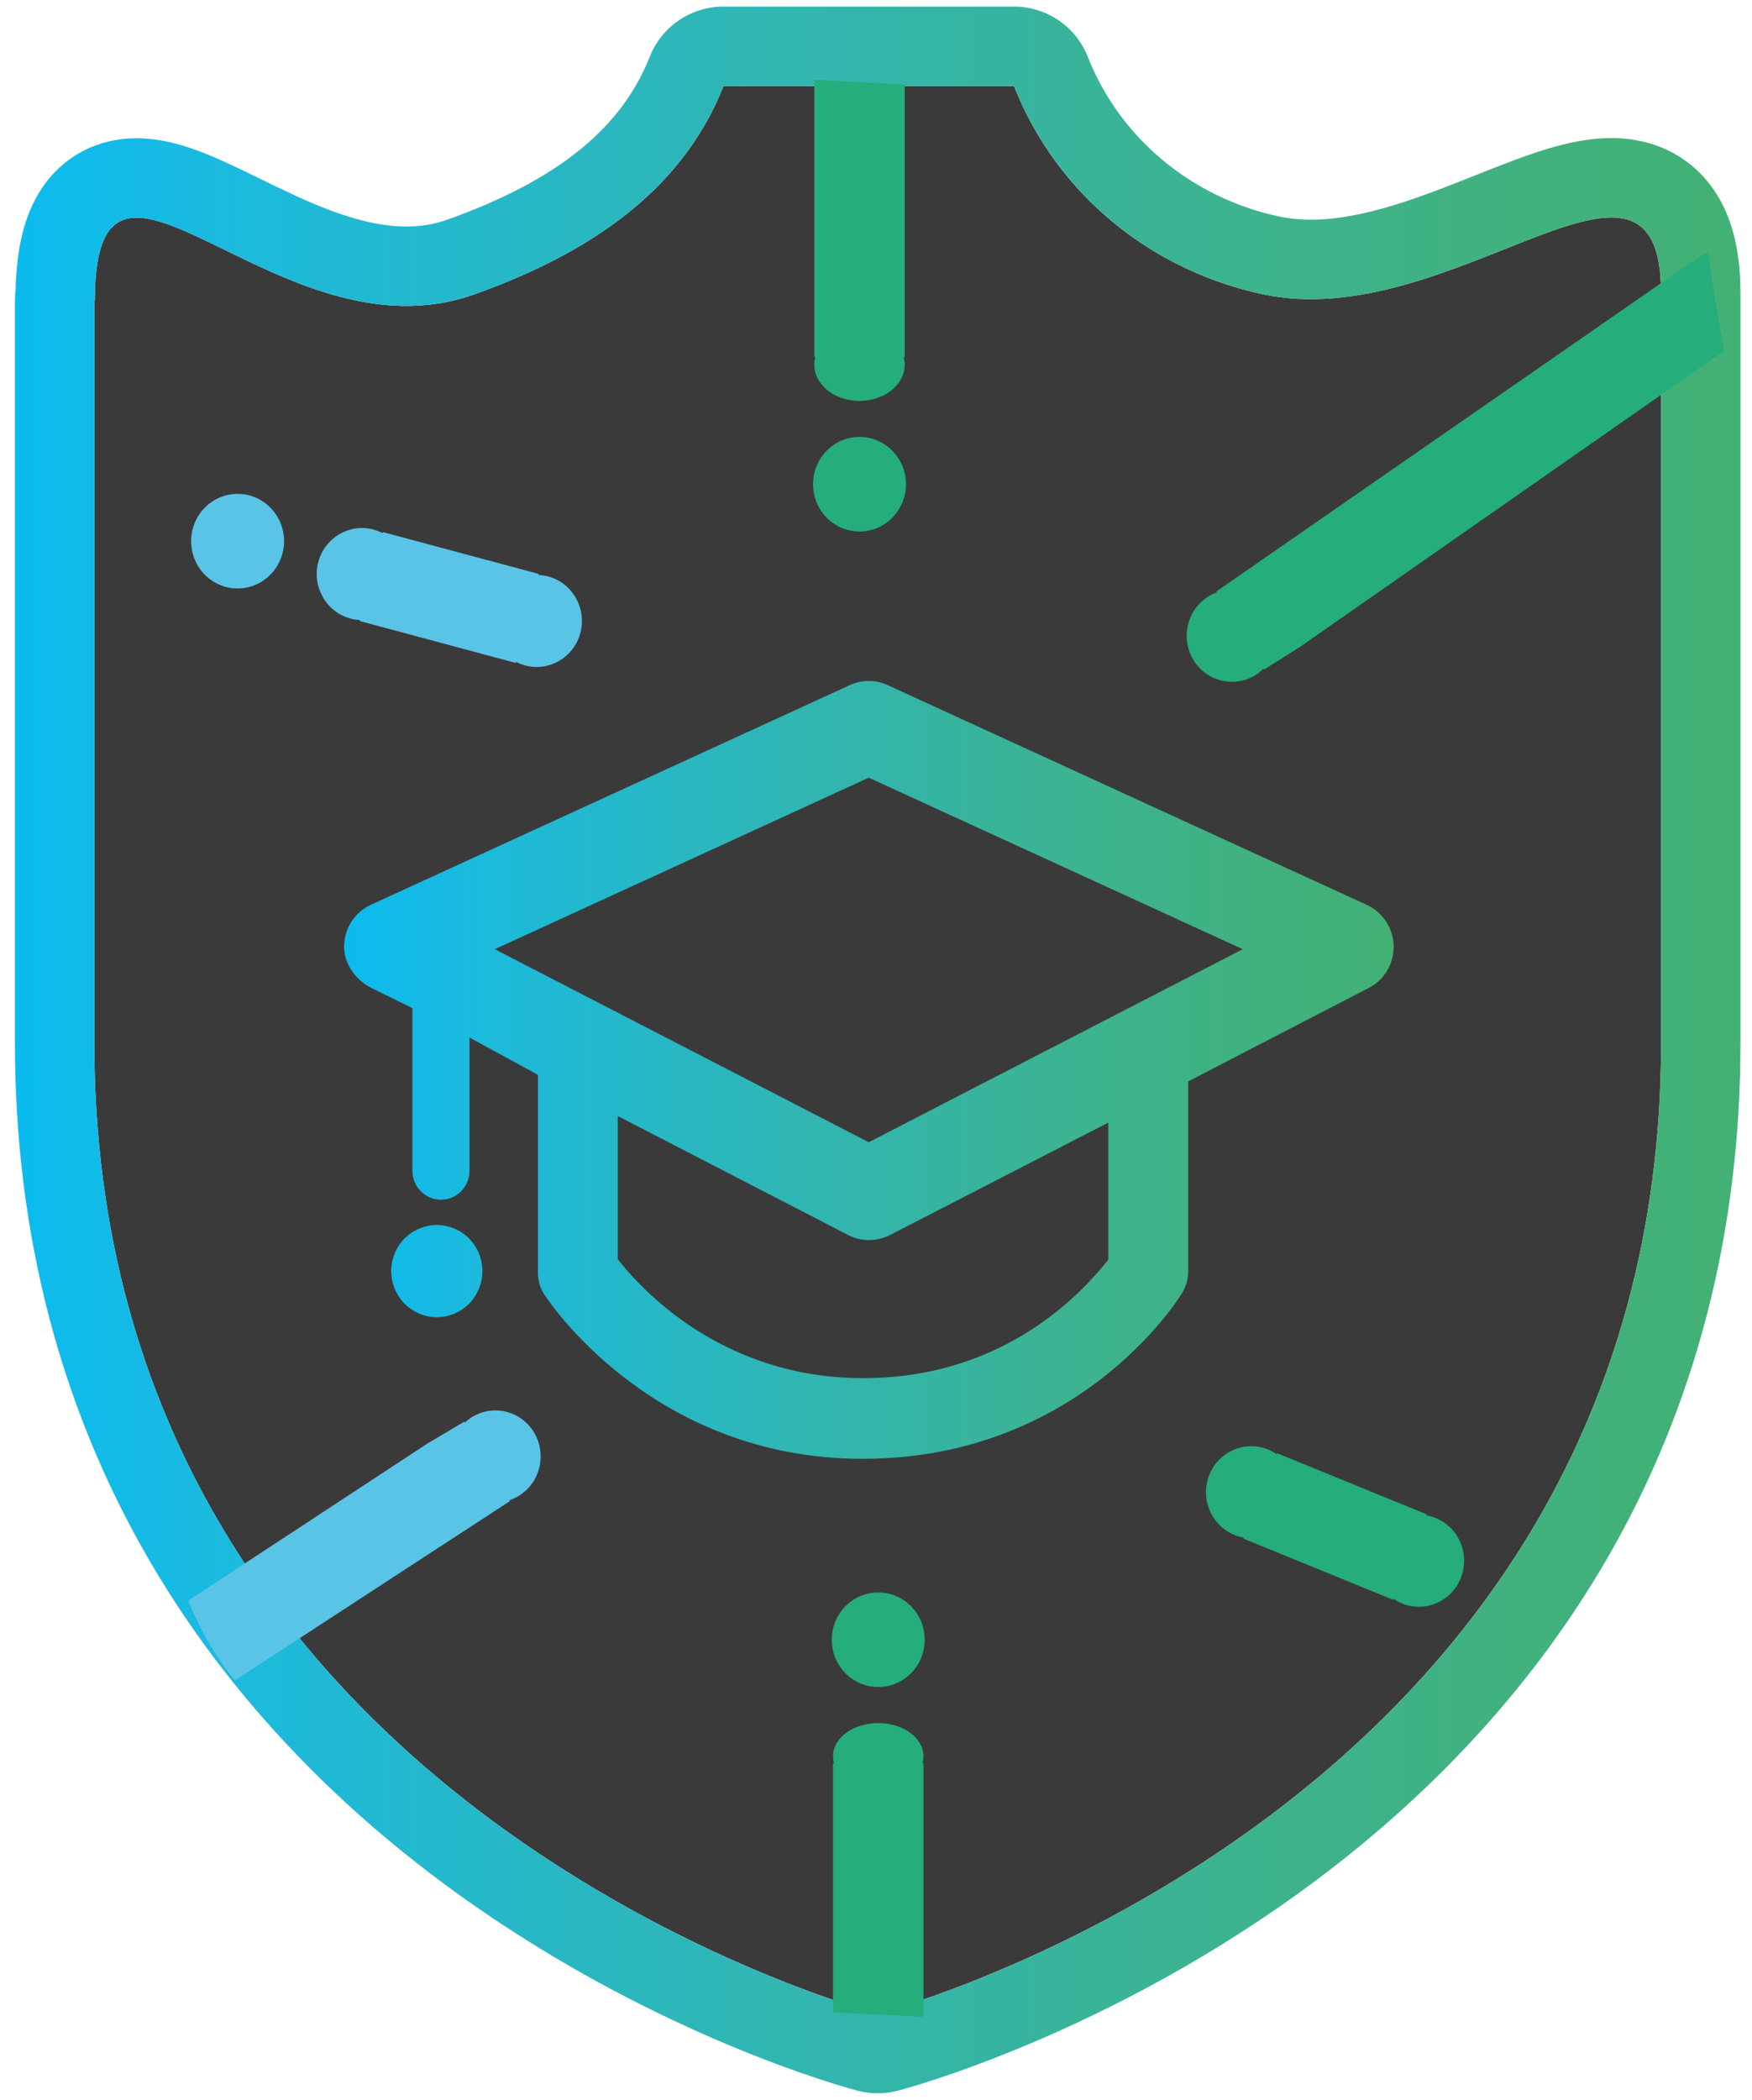 <?xml version="1.0" encoding="utf-8"?>
<!-- Generator: Adobe Illustrator 16.0.0, SVG Export Plug-In . SVG Version: 6.00 Build 0)  -->
<!DOCTYPE svg PUBLIC "-//W3C//DTD SVG 1.1//EN" "http://www.w3.org/Graphics/SVG/1.1/DTD/svg11.dtd">
<svg version="1.1" id="Calque_1" xmlns="http://www.w3.org/2000/svg" xmlns:xlink="http://www.w3.org/1999/xlink" x="0px" y="0px"
	 width="600.94px" height="720px" viewBox="0 0 600.94 720" enable-background="new 0 0 600.94 720" xml:space="preserve">
<g>
	<g>
		<path fill="#3A3A3A" d="M433.164,100.876c-37.288-7.947-70.313-33.31-85.371-71.389h-99.612
			c-15.059,38.08-49.468,58.529-85.371,71.389c-67.294,24.1-130.275-71.389-130.275,2.096c-0.062-0.002-0.123-0.007-0.184-0.01
			v254.597c0,262.963,268.703,332.837,268.703,332.837s268.703-69.874,268.703-332.837V100.578
			C569.757,35.465,498.516,114.805,433.164,100.876z"/>
	</g>
	<g>
		<g>
			<linearGradient id="SVGID_1_" gradientUnits="userSpaceOnUse" x1="5.12" y1="359.941" x2="596.987" y2="359.941">
				<stop  offset="0" style="stop-color:#0BBBEF"/>
				<stop  offset="0.119" style="stop-color:#1BBADE"/>
				<stop  offset="0.426" style="stop-color:#30B6B4"/>
				<stop  offset="0.685" style="stop-color:#3CB392"/>
				<stop  offset="0.885" style="stop-color:#41B17D"/>
				<stop  offset="1" style="stop-color:#43B174"/>
			</linearGradient>
			<path fill="url(#SVGID_1_)" d="M347.793,29.487c15.058,38.08,48.083,63.442,85.371,71.389c5.465,1.165,10.96,1.677,16.462,1.677
				c40.634,0,81.058-27.993,103.098-27.993c10.666,0,17.033,6.561,17.033,26.018v256.981c0,262.963-268.703,332.837-268.703,332.837
				S32.351,620.522,32.351,357.559V102.962c0.061,0.003,0.122,0.008,0.184,0.01c0-21.206,5.24-28.34,14.32-28.338
				c18.691,0.005,53.636,30.252,92.531,30.252c7.685,0,15.526-1.182,23.425-4.01c35.903-12.86,70.312-33.31,85.371-71.389H347.793
				 M347.793,2.256h-99.612c-11.174,0-21.214,6.826-25.323,17.217c-9.734,24.616-31.733,42.336-69.23,55.767
				c-4.538,1.625-9.197,2.415-14.243,2.415c-16.676,0-34.536-8.728-50.294-16.428c-15.177-7.417-28.284-13.821-42.229-13.825
				c-0.004,0-0.008,0-0.012,0c-14.753,0-27.292,7.398-34.406,20.298C7.954,75.843,5.675,86,5.345,99.464
				c-0.149,1.154-0.226,2.322-0.226,3.499v254.597c0,64.833,15.358,124.244,45.647,176.583
				c24.137,41.708,57.649,78.798,99.606,110.239c70.652,52.943,140.874,71.602,143.828,72.37c2.247,0.584,4.55,0.876,6.853,0.876
				c2.303,0,4.606-0.292,6.854-0.876c2.954-0.769,73.175-19.427,143.827-72.37c41.958-31.441,75.47-68.531,99.606-110.239
				c30.289-52.339,45.646-111.75,45.646-176.583V100.578c0-15.331-3.149-27.169-9.631-36.191c-7.9-11-20.2-17.058-34.633-17.058
				c-14.566,0-29.433,5.915-46.646,12.765c-17.938,7.138-38.271,15.229-56.452,15.229c-3.853,0-7.381-0.353-10.786-1.079
				c-30.132-6.421-54.702-26.896-65.724-54.77C369.007,9.083,358.967,2.256,347.793,2.256L347.793,2.256z"/>
		</g>
	</g>
	<path fill="#25AD7B" d="M585.854,86.572c-0.84,0.342-1.667,0.747-2.462,1.25c-0.969,0.612-1.845,1.317-2.632,2.093l-0.189-0.311
		l-0.738,0.467L417.185,202.782l0.19,0.311c-1.034,0.373-2.043,0.859-3.012,1.471c-7.275,4.595-9.512,14.32-4.993,21.72
		c4.519,7.4,14.079,9.674,21.354,5.079c0.969-0.613,1.845-1.318,2.631-2.095l0.191,0.312l12.413-7.841l145.412-101.456
		C589.307,109.08,587.408,97.853,585.854,86.572z"/>
	<path fill="#5AC4E7" d="M183.341,491.36c-4.312-7.527-13.805-10.074-21.205-5.69c-0.985,0.585-1.881,1.264-2.688,2.017
		l-0.182-0.315l-12.627,7.481l-82.12,53.89c4.124,9.982,9.416,19.242,16.044,27.348l94.313-61.462l-0.182-0.315
		c1.044-0.342,2.066-0.801,3.052-1.385C185.146,508.543,187.651,498.888,183.341,491.36z"/>
	<linearGradient id="XMLID_2_" gradientUnits="userSpaceOnUse" x1="118.024" y1="366.782" x2="478.022" y2="366.782">
		<stop  offset="0" style="stop-color:#0BBBEF"/>
		<stop  offset="0.119" style="stop-color:#1BBADE"/>
		<stop  offset="0.426" style="stop-color:#30B6B4"/>
		<stop  offset="0.685" style="stop-color:#3CB392"/>
		<stop  offset="0.885" style="stop-color:#41B17D"/>
		<stop  offset="1" style="stop-color:#43B174"/>
	</linearGradient>
	<path id="XMLID_39_" fill="url(#XMLID_2_)" d="M468.764,310.185l-164.316-75.324c-4.107-1.888-8.822-1.888-12.93,0l-164.316,75.324
		c-5.472,2.507-9.033,7.958-9.174,14.025c-0.139,6.067,3.879,11.676,9.232,14.435l14.203,6.961v55.81
		c0,5.453,4.379,9.872,9.781,9.872c5.404,0,9.783-4.419,9.783-9.872v-45.718l23.479,12.772v67.714c0,2.682,0.711,5.306,2.158,7.553
		c1.487,2.3,37.201,56.383,109.168,56.383c73.998,0,108.127-54.374,109.537-56.69c1.326-2.176,2.178-4.688,2.178-7.245v-65.46
		l62.027-32.079c5.354-2.759,8.582-8.368,8.444-14.435C477.881,318.143,474.236,312.692,468.764,310.185z M380.156,431.85
		c-7.826,9.749-34.312,40.614-84.13,40.614c-48.526,0-76.304-30.757-84.13-40.773v-49.097l79.032,40.803
		c2.239,1.154,4.646,1.729,7.085,1.729c2.445,0,5.028-0.574,7.264-1.729l74.879-38.548V431.85z M297.982,391.578l-128.28-66.168
		l128.28-58.804l128.281,58.804L297.982,391.578z M160.898,424.581c2.896,2.962,4.577,7.032,4.577,11.179
		c0,4.151-1.681,8.221-4.577,11.183c-2.893,2.923-6.963,4.622-11.07,4.622c-4.108,0-8.137-1.699-11.07-4.622
		c-2.896-2.962-4.578-7.031-4.578-11.183c0-4.146,1.682-8.217,4.578-11.179c2.934-2.923,6.962-4.622,11.07-4.622
		C153.936,419.959,157.967,421.658,160.898,424.581z"/>
	<path fill="#25AD7B" d="M279.304,27.339v95.043h0.359c-0.233,0.856-0.359,1.743-0.359,2.655c0,6.85,6.94,12.404,15.506,12.404
		c8.564,0,15.508-5.554,15.508-12.404c0-0.912-0.127-1.799-0.361-2.655h0.361v-11.688V29.028
		C299.98,28.435,289.644,27.878,279.304,27.339z"/>
	<path fill="#5AC4E7" d="M128.103,181.544c-8.28-2.222-16.766,2.804-18.95,11.228s2.757,17.053,11.038,19.274
		c1.103,0.296,2.208,0.46,3.303,0.509l-0.092,0.354l0.842,0.226l52.678,14.136l0.092-0.355c0.976,0.508,2.017,0.921,3.118,1.216
		c8.281,2.222,16.766-2.804,18.951-11.227c2.184-8.424-2.757-17.052-11.039-19.275c-1.103-0.295-2.208-0.459-3.304-0.507
		l0.093-0.355l-14.13-3.791l-39.389-10.571l-0.092,0.356C130.246,182.253,129.204,181.84,128.103,181.544z"/>
	<ellipse fill="#5AC4E7" cx="81.492" cy="185.524" rx="15.94" ry="16.213"/>
	<ellipse fill="#25AD7B" cx="294.81" cy="166.004" rx="15.94" ry="16.214"/>
	<path fill="#25AD7B" d="M316.742,691.4v-86.922h-0.359c0.232-0.782,0.359-1.594,0.359-2.429c0-6.265-6.941-11.344-15.506-11.344
		s-15.508,5.079-15.508,11.344c0,0.835,0.127,1.646,0.361,2.429h-0.361v10.689v74.687
		C296.064,690.399,306.402,690.906,316.742,691.4z"/>
	<path fill="#25AD7B" d="M480.912,549.695c7.947,3.247,16.978-0.673,20.17-8.757c3.191-8.084-0.663-17.27-8.61-20.516
		c-1.06-0.432-2.137-0.735-3.216-0.92l0.134-0.34l-0.808-0.33l-50.556-20.651l-0.134,0.34c-0.906-0.626-1.889-1.167-2.947-1.6
		c-7.947-3.245-16.977,0.676-20.17,8.757c-3.191,8.086,0.663,17.27,8.611,20.518c1.059,0.431,2.136,0.733,3.217,0.918l-0.135,0.342
		l13.561,5.538l37.801,15.444l0.135-0.342C478.871,548.722,479.855,549.264,480.912,549.695z"/>
	<ellipse fill="#25AD7B" cx="301.236" cy="562.142" rx="15.94" ry="16.213"/>
</g>
</svg>
